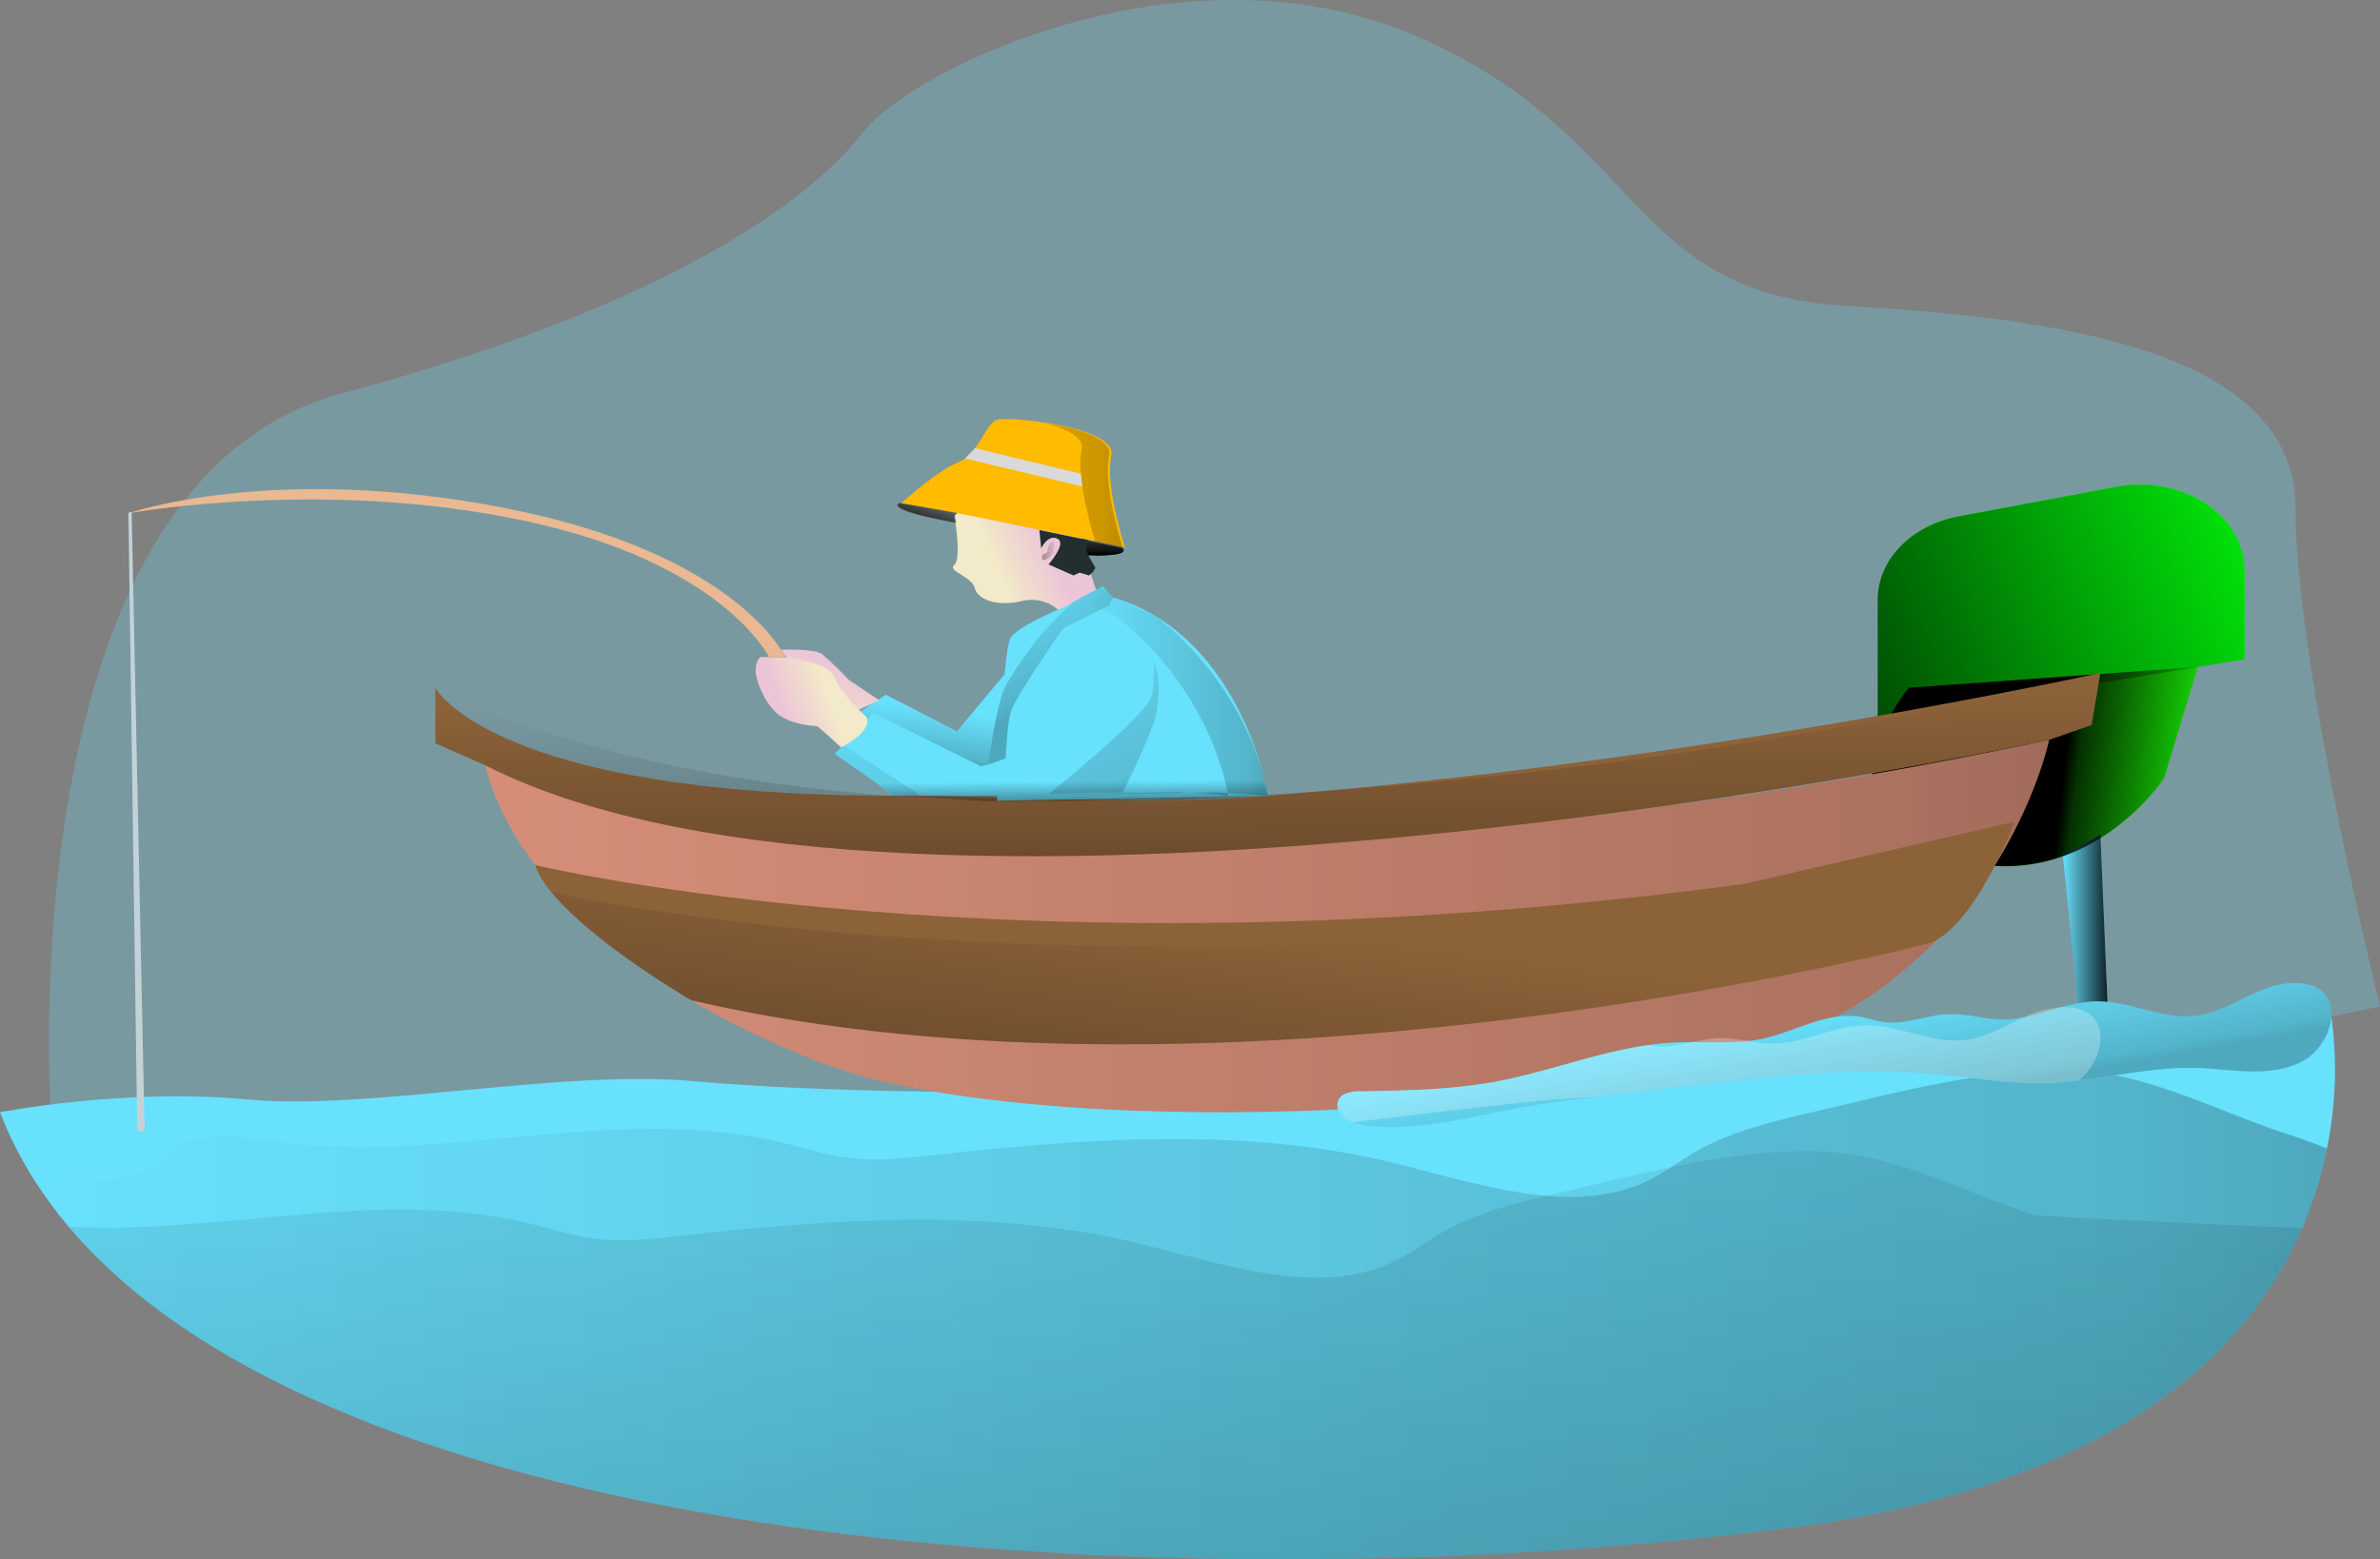 <svg width="1178" height="772" viewBox="0 0 1178 772" fill="none" xmlns="http://www.w3.org/2000/svg">
<rect x="0" y="0" width="1178" height="772" fill="#808080" stroke="none"/>
<path opacity="0.27" d="M25.319 553.633C25.319 553.633 2.519 239.71 168.892 194.889C335.265 150.069 402.586 97.187 427.032 65.653C451.477 34.119 585.957 -31.208 699.875 17.422C813.795 66.051 804.702 145.285 914.115 151.485C1023.53 157.686 1136.23 174.826 1136.23 252.133C1136.23 329.441 1178 498.271 1178 498.271C1178 498.271 237.427 698.968 25.319 553.633V553.633Z" fill="#68E1FD"/>
<path d="M929.565 296.871V355.753L1110.97 326.367V282.078C1110.95 275.73 1109.2 269.467 1105.83 263.751C1102.47 258.034 1097.59 253.012 1091.54 249.053C1085.5 245.094 1078.45 242.301 1070.91 240.88C1063.36 239.46 1055.54 239.448 1048 240.844L969.742 255.482C958.309 257.603 948.097 262.858 940.794 270.382C933.489 277.907 929.529 287.25 929.565 296.871V296.871Z" fill="#01F30A"/>
<path d="M1087.82 330.178L1071.19 385.185C1071.19 385.185 1031.32 446.349 962.619 423.894C893.922 401.44 944.757 340.497 944.757 340.497L1087.82 330.178Z" fill="#18F805"/>
<path d="M1029.13 502.397L1021.07 423.894L1039.62 413.176L1043.98 517.057L1029.13 520.998V502.397Z" fill="#68E1FD"/>
<path d="M1029.13 502.397L1021.07 423.894L1039.62 413.176L1043.98 517.057L1029.13 520.998V502.397Z" fill="url(#paint0_linear_721_157)"/>
<path d="M929.393 296.999V355.882L1110.79 326.496V282.206C1110.78 275.858 1109.03 269.596 1105.66 263.88C1102.3 258.163 1097.41 253.14 1091.37 249.181C1085.32 245.223 1078.27 242.43 1070.74 241.01C1063.19 239.588 1055.37 239.576 1047.81 240.973L969.569 255.61C958.136 257.731 947.925 262.987 940.621 270.512C933.316 278.036 929.357 287.379 929.393 296.999V296.999Z" fill="url(#paint1_linear_721_157)"/>
<path d="M1087.82 330.178L1071.19 385.185C1071.19 385.185 1031.32 446.349 962.619 423.894C893.922 401.44 944.757 340.497 944.757 340.497L1087.82 330.178Z" fill="url(#paint2_linear_721_157)"/>
<path d="M497.769 333.166L473.62 362.109L438.434 343.928L420.033 355.953L471.731 388.195L514.471 374.753L497.769 333.166Z" fill="#68E1FD"/>
<path opacity="0.25" d="M497.769 333.166L473.62 362.109L438.434 343.928L420.033 355.953L471.731 388.195L514.471 374.753L497.769 333.166Z" fill="url(#paint3_linear_721_157)"/>
<path d="M386.656 321.717C386.656 321.717 402.845 320.831 407.027 323.932C411.637 327.935 415.979 332.142 420.033 336.532L435.17 346.696L421.247 353.118L399.337 340.784L386.656 321.717Z" fill="url(#paint4_linear_721_157)"/>
<path d="M1151.74 568.542C1149.09 581.972 1144.99 595.179 1139.47 608.005C1113.31 668.747 1047.05 735.403 886.663 756.218C599.761 793.399 173.82 772.827 34.025 607.384C27.793 600.002 22.125 592.312 17.053 584.353C10.151 573.552 4.444 562.265 0 550.627C0 550.627 61.682 538.602 121.96 544.293C182.238 549.985 276.757 529.346 343.214 535.259C409.671 541.171 493.29 540.618 493.29 540.618C493.29 540.618 957.115 506.604 1043.91 517.078C1130.72 527.552 1152.63 495.265 1152.63 495.265C1157.05 519.576 1156.75 544.308 1151.74 568.542V568.542Z" fill="#68E1FD"/>
<path d="M240.331 378.939C240.331 378.939 515.173 472.301 1014.24 366.295C1014.24 366.295 987.928 493.737 849.482 525.736C711.037 557.736 493.803 560.149 405.408 525.736C254.47 466.92 240.331 378.939 240.331 378.939Z" fill="#D68E78"/>
<path opacity="0.25" d="M240.331 378.939C240.331 378.939 515.173 472.301 1014.24 366.295C1014.24 366.295 987.928 493.737 849.482 525.736C711.037 557.736 493.803 560.149 405.408 525.736C254.47 466.92 240.331 378.939 240.331 378.939Z" fill="url(#paint5_linear_721_157)"/>
<path d="M240.33 378.938L215.48 367.999V340.495C215.48 340.495 243.299 393.953 442.697 393.953C509.021 393.953 561.905 399.135 627.553 393.953C839.769 377.189 1039.62 333.166 1039.62 333.166L1035.29 358.92L1014.24 366.294C1014.24 366.294 452.978 487.004 240.33 378.938V378.938Z" fill="#8C6239"/>
<path opacity="0.25" d="M240.33 378.938L215.48 367.999V340.495C215.48 340.495 315.072 396.61 514.471 396.61C795.221 396.61 1039.62 333.166 1039.62 333.166L1035.29 358.92L1014.24 366.294C1014.24 366.294 452.978 487.004 240.33 378.938V378.938Z" fill="url(#paint6_linear_721_157)"/>
<path d="M472.352 255.284C472.352 255.284 476.102 276.521 472.352 279.643C468.6 282.766 481.067 285.423 482.416 291.025C483.764 296.628 492.83 300.57 505.81 297.536C509.444 296.675 513.324 296.823 516.846 297.956C520.368 299.09 523.337 301.145 525.291 303.803C525.291 303.803 537.189 299.64 543.153 294.015C543.153 294.015 534.68 269.147 534.222 260.266C533.763 251.387 494.558 234.135 472.352 255.284V255.284Z" fill="url(#paint7_linear_721_157)"/>
<path d="M467.857 252.916C469.88 252.916 556.71 270.964 556.71 270.964C556.71 270.964 546.725 239.961 549.991 225.567C553.255 211.173 498.724 205.925 493.328 207.851C487.931 209.778 484.018 225.124 474.171 228.911C464.322 232.698 445.974 249.195 445.974 249.195L467.857 252.916Z" fill="#FFBB00"/>
<path opacity="0.25" d="M555.673 270.963C555.673 270.963 468.844 252.915 466.82 252.915L444.856 249.128L445.369 248.664L453.275 250.036C455.299 250.036 542.127 268.084 542.127 268.084C542.127 268.084 532.144 237.081 535.409 222.687C536.758 216.753 528.258 212.39 517.439 209.401C533.628 212.014 550.843 217.262 548.954 225.567C545.689 239.939 555.673 270.963 555.673 270.963V270.963Z" fill="url(#paint8_linear_721_157)"/>
<path d="M482.59 221.858L534.972 234.536C535.196 236.662 535.409 238.799 535.699 240.872L477.678 226.959L482.365 222.128L482.59 221.858Z" fill="#D9D9D9"/>
<path d="M444.856 249.126C444.856 249.126 435.79 252.204 472.918 258.937C472.918 258.937 471.029 254.663 473.62 254.153L444.856 249.126Z" fill="#6F7677"/>
<path d="M555.672 270.962C555.672 270.962 559.531 273.73 550.437 274.417C546.033 274.904 541.568 274.904 537.163 274.417L535.247 266.71L555.672 270.962Z" fill="#565A5B"/>
<path d="M445.365 248.97C445.365 248.97 436.299 252.048 473.426 258.781C473.426 258.781 471.537 254.507 474.128 253.997L445.365 248.97Z" fill="url(#paint9_linear_721_157)"/>
<path d="M555.22 271.291C555.22 271.291 559.079 274.06 549.986 274.745C545.581 275.233 541.116 275.233 536.711 274.745L534.795 267.039L555.22 271.291Z" fill="url(#paint10_linear_721_157)"/>
<path d="M514.471 262.438L515.334 271.451C515.334 271.451 518.653 264.342 523.428 266.712C528.205 269.082 518.977 279.445 518.977 279.445L531.334 284.892L534.303 283.498L538.997 284.892L540.725 283.498L542.208 281.15C542.208 281.15 537.055 272.979 537.621 270.964C537.962 269.772 538.17 268.556 538.242 267.332L514.471 262.438Z" fill="#232E30"/>
<path d="M543.153 293.905C543.153 293.905 503.678 308.41 499.981 316.205C496.285 323.999 493.452 396.412 493.452 396.412L627.634 393.955C627.634 393.955 613.954 308.299 543.153 293.905Z" fill="#68E1FD"/>
<path d="M548.954 299.704L526.316 310.954C526.316 310.954 502.706 344.614 500.278 352.453C497.85 360.292 497.067 391.45 497.067 391.45L489.189 378.539C489.189 378.539 493.127 347.825 497.85 339.366C503.758 329.022 510.86 319.167 519.058 309.935C525.291 303.691 530.795 298.242 530.795 298.242L545.878 290.116L550.923 295.829L548.954 299.704Z" fill="#68E1FD"/>
<path opacity="0.25" d="M548.954 299.704L526.316 310.954C526.316 310.954 502.706 344.614 500.278 352.453C497.85 360.292 497.067 391.45 497.067 391.45L489.189 378.539C489.189 378.539 493.127 347.825 497.85 339.366C503.758 329.022 510.86 319.167 519.058 309.935C525.291 303.691 530.795 298.242 530.795 298.242L545.878 290.116L550.923 295.829L548.954 299.704Z" fill="url(#paint11_linear_721_157)"/>
<path d="M546.849 310.957C546.849 310.957 517.466 343.133 515.847 358.214C514.228 373.295 485.465 379.495 485.465 379.495L432.363 353.232L413.179 373.295L442.697 393.955H534.248C534.248 393.955 570.998 362.111 572.483 352.457C573.967 342.801 578.175 316.338 546.849 310.957V310.957Z" fill="#68E1FD"/>
<path opacity="0.25" d="M572.455 352.454C570.971 362.11 555.673 392.316 555.673 392.316L442.697 394.042L413.179 373.47L417.335 369.041L432.363 353.319L485.465 379.582C485.465 379.582 514.2 373.382 515.847 358.301C517.492 343.22 546.849 311.044 546.849 311.044C560.88 313.458 567.76 320.101 570.971 327.542C574.938 336.666 573.292 347.117 572.455 352.454V352.454Z" fill="url(#paint12_linear_721_157)"/>
<path d="M570.216 343.861C568.705 353.516 518.949 393.221 518.949 393.221L455.838 393.886L417.361 368.885L432.391 353.161L485.492 379.425C485.492 379.425 514.228 373.225 515.873 358.144C517.52 343.064 546.876 310.888 546.876 310.888C560.907 313.301 567.787 319.945 570.998 327.385C571.48 332.884 571.218 338.41 570.216 343.861Z" fill="#68E1FD"/>
<path d="M428.856 354.936C428.856 354.936 415.581 342.911 413.179 335.758C410.777 328.606 396.342 327.299 395.424 326.37C394.507 325.439 376.537 325.24 376.537 325.24C376.537 325.24 374.46 326.17 374.028 330.887C373.596 335.604 377.455 346.233 383.877 352.567C390.298 358.899 403.574 359.454 404.248 359.454C404.922 359.454 416.309 370.017 416.309 370.017C416.309 370.017 432.309 362.155 428.856 354.936V354.936Z" fill="url(#paint13_linear_721_157)"/>
<path d="M388.76 325.46C388.76 325.46 365.906 274.418 250.692 251.675C135.478 228.932 63.543 254.11 63.543 254.11C63.543 254.11 166.076 235.354 268.986 259.979C359.187 281.548 380.666 325.328 380.666 325.328L388.76 325.46Z" fill="#EAB892"/>
<path d="M63.543 254.022L67.941 560.172H71.584L65.162 253.756C65.162 253.756 64.758 252.804 63.543 254.022V254.022Z" fill="#C3D2D6"/>
<path opacity="0.25" d="M582.736 392.227L586.567 392.493L498.605 393.955L498.416 393.623L582.736 392.227Z" fill="url(#paint14_linear_721_157)"/>
<path opacity="0.25" d="M627.634 393.955L607.64 392.581C606.183 384.299 596.362 339.789 552.381 305.111L533.196 296.717C537.244 294.269 541.49 292.05 545.905 290.074L550.95 295.787L572.051 305.111C620.753 343.509 627.634 393.955 627.634 393.955V393.955Z" fill="url(#paint15_linear_721_157)"/>
<path opacity="0.25" d="M607.802 393.955L586.567 392.493L602.487 392.227L607.559 392.582C607.748 393.401 607.802 393.955 607.802 393.955V393.955Z" fill="url(#paint16_linear_721_157)"/>
<path d="M997.048 406.798C997.048 406.798 995.051 412.157 991.652 419.687C984.259 435.852 970.066 462.05 954.416 467.076C954.416 467.076 608.692 557.338 342.189 495.222C342.189 495.222 293.621 467.032 272.899 441.676C269.368 437.575 266.636 433.048 264.804 428.256C264.804 428.256 504.028 486.142 863.432 437.579L997.048 406.798Z" fill="#8C6239"/>
<path opacity="0.25" d="M991.598 419.686C984.205 435.851 970.012 462.049 954.362 467.076C954.362 467.076 608.639 557.338 342.134 495.222C342.134 495.222 293.567 467.032 272.845 441.676C317.419 451.066 542.667 492.608 863.432 449.227L991.598 419.686Z" fill="url(#paint17_linear_721_157)"/>
<path d="M516.117 274.416C516.117 274.416 518.626 274.017 518.545 272.422C518.464 270.828 520.299 267.506 521.513 268.17C522.727 268.835 522.295 274.637 518.356 276.741C514.416 278.844 516.117 274.416 516.117 274.416Z" fill="url(#paint18_linear_721_157)"/>
<path opacity="0.25" d="M1151.74 568.541C1138.24 636.46 1083.13 730.729 886.61 756.217C586.918 795.082 135.478 770.877 16.999 584.287C21.556 583.616 26.189 583.363 30.814 583.534C44.602 583.976 59.603 585.947 71.287 579.879C78.114 576.314 82.755 570.424 89.555 566.814C102.856 559.75 120.206 563.116 135.829 565.242C218.691 576.581 305.817 546.175 386.467 565.485C398.042 568.276 409.32 572.129 421.274 573.413C434.576 574.941 448.068 573.413 461.37 571.929C536.758 563.603 614.763 557.801 687.751 575.273C730.193 585.416 777.601 602.91 815.673 584.508C824.362 580.3 831.728 574.476 839.957 569.76C856.929 560.082 877.22 555.254 897.079 550.604C939.388 540.838 986.714 527.485 1031.32 530.276C1065.2 532.49 1100.12 551.091 1131.55 561.278C1138.22 563.47 1145.05 565.862 1151.74 568.541V568.541Z" fill="url(#paint19_linear_721_157)"/>
<path opacity="0.25" d="M1139.47 608.006C1113.31 668.748 1047.05 735.404 886.663 756.219C599.761 793.401 173.82 772.828 34.025 607.385C109.575 611.216 187.823 587.987 260.919 605.459C272.494 608.249 283.772 612.102 295.725 613.387C309.028 614.915 322.518 613.387 335.821 611.903C411.209 603.576 489.215 597.775 562.202 615.247C604.645 625.388 652.053 642.884 690.125 624.481C698.814 620.273 706.179 614.45 714.409 609.732C731.381 600.056 751.672 595.228 771.53 590.578C813.838 580.812 861.165 567.459 905.767 570.249C939.656 572.463 974.571 591.065 1006.01 601.251C1009.95 602.513 1081.23 605.348 1139.47 608.006V608.006Z" fill="url(#paint20_linear_721_157)"/>
<path d="M1134.68 486.695C1125.95 486.96 1117.93 490.614 1110.4 494.334C1102.88 498.055 1095.26 502.018 1086.57 502.993C1069.93 504.898 1054.2 495.442 1037.31 495.729C1021.52 496.017 1007.3 504.852 991.436 504.764C982.558 504.764 973.951 501.82 965.075 502.063C953.904 502.351 943.11 507.599 932.075 505.982C928.351 505.451 924.844 504.123 921.147 503.458C904.499 500.446 888.984 510.633 872.579 514.22C858.548 517.254 843.681 515.438 829.165 516.102C798.297 517.498 769.938 530.054 739.772 535.567C718.052 539.554 695.657 539.864 673.423 540.307C670.289 540.095 667.158 540.74 664.519 542.145C660.579 544.802 661.469 550.316 665.058 553.217C668.975 555.961 673.916 557.523 679.062 557.646C704.722 559.861 729.924 552.376 755.152 547.924C766.971 545.821 778.923 544.381 790.877 542.964L829.92 538.314C873.875 533.132 918.449 527.995 962.538 532.246C978.188 533.752 993.756 536.432 1009.51 536.298C1035.69 536.055 1061.22 528.017 1087.38 528.814C1097.16 529.123 1106.87 530.652 1116.63 530.563C1126.4 530.474 1136.71 528.348 1143.61 522.768C1156.89 511.873 1160.73 485.898 1134.68 486.695V486.695Z" fill="#68E1FD"/>
<path opacity="0.25" d="M1143.67 522.679C1136.73 528.348 1126.43 530.364 1116.68 530.474C1106.95 530.585 1097.21 529.035 1087.43 528.724C1067.77 528.127 1048.45 532.533 1028.95 534.837C1022.53 535.647 1016.06 536.106 1009.57 536.21C993.81 536.342 978.241 533.663 962.592 532.157C918.502 527.905 873.928 533.043 829.974 538.224L790.93 542.876L789.285 543.074C777.898 544.426 766.539 545.843 755.287 547.836C730.059 552.264 704.857 559.771 679.198 557.557C675.815 557.353 672.498 556.694 669.375 555.608C667.832 555.014 666.418 554.213 665.193 553.239C661.604 550.316 660.714 544.802 664.654 542.167C667.293 540.762 670.424 540.117 673.558 540.329C695.791 539.886 718.186 539.576 739.907 535.59C765.621 530.895 790.014 521.085 815.754 517.431C820.216 516.774 824.72 516.337 829.246 516.124C831.944 515.992 834.641 515.97 837.34 515.97C846.744 516.298 856.165 516.106 865.537 515.393C867.956 515.131 870.353 514.747 872.714 514.242C889.227 510.655 904.742 500.468 921.282 503.48C924.979 504.145 928.487 505.473 932.21 506.004C943.245 507.621 954.039 502.373 965.209 502.085C974.087 501.841 982.693 504.742 991.571 504.786C994.713 504.78 997.845 504.483 1000.91 503.901C1007.68 502.392 1014.35 500.603 1020.91 498.542C1026.18 496.93 1031.73 495.989 1037.36 495.751C1054.16 495.464 1069.98 504.92 1086.63 503.015C1095.32 502.04 1102.98 498.077 1110.45 494.357C1117.93 490.636 1125.95 486.982 1134.74 486.717C1160.73 485.897 1156.89 511.873 1143.67 522.679V522.679Z" fill="url(#paint21_linear_721_157)"/>
<path opacity="0.25" d="M1029.32 534.529L1028.91 534.839C1022.5 535.65 1016.02 536.109 1009.54 536.212C993.783 536.345 978.214 533.665 962.565 532.159C918.476 527.908 873.901 533.046 829.947 538.227L790.904 542.878L789.257 543.077C764.677 544.317 740.096 547.196 715.705 550.075C702.671 551.625 689.667 553.153 676.661 554.725L669.349 555.611C667.804 555.016 666.392 554.215 665.167 553.241C661.578 550.318 660.688 544.805 664.627 542.169C667.266 540.765 670.397 540.119 673.531 540.331C695.764 539.888 718.16 539.578 739.881 535.592C765.594 530.897 789.986 521.087 815.727 517.434C816.463 517.608 817.211 517.748 817.967 517.855C824.443 518.806 830.865 517.389 837.313 515.972C841.756 514.867 846.336 514.176 850.966 513.912C855.867 513.951 860.747 514.449 865.509 515.396C869.385 516.107 873.332 516.522 877.301 516.636C893.086 516.636 907.333 507.778 923.171 507.602C939.953 507.291 955.793 516.747 972.44 514.865C981.102 513.89 988.629 509.927 996.238 506.206C997.804 505.431 999.423 504.634 1001.04 503.992C1006.9 500.957 1013.56 499.12 1020.47 498.633H1021.03C1046.35 498.102 1042.45 523.789 1029.32 534.529V534.529Z" fill="white"/>
<path d="M435.17 388.154L624.828 382.174L627.527 393.911L580.766 395.948L525.101 396.524H487.326L442.563 394.021L435.17 388.154Z" fill="url(#paint22_linear_721_157)"/>
<defs>
<linearGradient id="paint0_linear_721_157" x1="1021.07" y1="467.076" x2="1043.98" y2="467.076" gradientUnits="userSpaceOnUse">
<stop stop-opacity="0"/>
<stop offset="0.91" stop-opacity="0.8"/>
<stop offset="1"/>
</linearGradient>
<linearGradient id="paint1_linear_721_157" x1="1133.28" y1="264.093" x2="866.414" y2="378.366" gradientUnits="userSpaceOnUse">
<stop stop-opacity="0"/>
<stop offset="0.91" stop-opacity="0.8"/>
<stop offset="1"/>
</linearGradient>
<linearGradient id="paint2_linear_721_157" x1="1096.93" y1="384.056" x2="1022.3" y2="375.446" gradientUnits="userSpaceOnUse">
<stop stop-opacity="0"/>
<stop offset="0.91" stop-opacity="0.8"/>
<stop offset="1"/>
</linearGradient>
<linearGradient id="paint3_linear_721_157" x1="470.058" y1="352.365" x2="466.606" y2="376.074" gradientUnits="userSpaceOnUse">
<stop stop-opacity="0"/>
<stop offset="0.91" stop-opacity="0.8"/>
<stop offset="1"/>
</linearGradient>
<linearGradient id="paint4_linear_721_157" x1="414.744" y1="328.295" x2="398.334" y2="365.921" gradientUnits="userSpaceOnUse">
<stop stop-color="#ECC4D7"/>
<stop offset="0.42" stop-color="#EFD4D1"/>
<stop offset="1" stop-color="#F2EAC9"/>
</linearGradient>
<linearGradient id="paint5_linear_721_157" x1="240.331" y1="458.461" x2="1014.24" y2="458.461" gradientUnits="userSpaceOnUse">
<stop stop-opacity="0"/>
<stop offset="0.91" stop-opacity="0.8"/>
<stop offset="1"/>
</linearGradient>
<linearGradient id="paint6_linear_721_157" x1="627.472" y1="344.681" x2="628.163" y2="425.313" gradientUnits="userSpaceOnUse">
<stop stop-opacity="0"/>
<stop offset="0.91" stop-opacity="0.8"/>
<stop offset="1"/>
</linearGradient>
<linearGradient id="paint7_linear_721_157" x1="519.786" y1="271.25" x2="493.873" y2="282.647" gradientUnits="userSpaceOnUse">
<stop stop-color="#ECC4D7"/>
<stop offset="0.42" stop-color="#EFD4D1"/>
<stop offset="1" stop-color="#F2EAC9"/>
</linearGradient>
<linearGradient id="paint8_linear_721_157" x1="444.856" y1="240.182" x2="555.673" y2="240.182" gradientUnits="userSpaceOnUse">
<stop stop-opacity="0"/>
<stop offset="0.91" stop-opacity="0.8"/>
<stop offset="1"/>
</linearGradient>
<linearGradient id="paint9_linear_721_157" x1="462.795" y1="246.49" x2="457.609" y2="261.96" gradientUnits="userSpaceOnUse">
<stop stop-opacity="0"/>
<stop offset="0.91" stop-opacity="0.8"/>
<stop offset="1"/>
</linearGradient>
<linearGradient id="paint10_linear_721_157" x1="520.883" y1="259.267" x2="520.883" y2="274.236" gradientUnits="userSpaceOnUse">
<stop stop-opacity="0"/>
<stop offset="0.91" stop-opacity="0.8"/>
<stop offset="1"/>
</linearGradient>
<linearGradient id="paint11_linear_721_157" x1="486.301" y1="295.785" x2="513.749" y2="347.531" gradientUnits="userSpaceOnUse">
<stop stop-opacity="0"/>
<stop offset="0.91" stop-opacity="0.8"/>
<stop offset="1"/>
</linearGradient>
<linearGradient id="paint12_linear_721_157" x1="461.477" y1="305.066" x2="527.861" y2="449.862" gradientUnits="userSpaceOnUse">
<stop stop-opacity="0"/>
<stop offset="0.91" stop-opacity="0.8"/>
<stop offset="1"/>
</linearGradient>
<linearGradient id="paint13_linear_721_157" x1="386.116" y1="350.152" x2="409.505" y2="341.676" gradientUnits="userSpaceOnUse">
<stop stop-color="#ECC4D7"/>
<stop offset="0.42" stop-color="#EFD4D1"/>
<stop offset="1" stop-color="#F2EAC9"/>
</linearGradient>
<linearGradient id="paint14_linear_721_157" x1="498.416" y1="393.092" x2="586.567" y2="393.092" gradientUnits="userSpaceOnUse">
<stop stop-opacity="0"/>
<stop offset="0.91" stop-opacity="0.8"/>
<stop offset="1"/>
</linearGradient>
<linearGradient id="paint15_linear_721_157" x1="533.17" y1="342.025" x2="627.553" y2="342.025" gradientUnits="userSpaceOnUse">
<stop stop-opacity="0"/>
<stop offset="0.91" stop-opacity="0.8"/>
<stop offset="1"/>
</linearGradient>
<linearGradient id="paint16_linear_721_157" x1="586.567" y1="393.092" x2="607.802" y2="393.092" gradientUnits="userSpaceOnUse">
<stop stop-opacity="0"/>
<stop offset="0.91" stop-opacity="0.8"/>
<stop offset="1"/>
</linearGradient>
<linearGradient id="paint17_linear_721_157" x1="627.202" y1="457.398" x2="615.867" y2="547.231" gradientUnits="userSpaceOnUse">
<stop stop-opacity="0"/>
<stop offset="0.91" stop-opacity="0.8"/>
<stop offset="1"/>
</linearGradient>
<linearGradient id="paint18_linear_721_157" x1="523.563" y1="272.622" x2="500.849" y2="273.213" gradientUnits="userSpaceOnUse">
<stop stop-opacity="0"/>
<stop offset="0.91" stop-opacity="0.8"/>
<stop offset="1"/>
</linearGradient>
<linearGradient id="paint19_linear_721_157" x1="16.999" y1="650.942" x2="1151.74" y2="650.942" gradientUnits="userSpaceOnUse">
<stop stop-opacity="0"/>
<stop offset="0.91" stop-opacity="0.8"/>
<stop offset="1"/>
</linearGradient>
<linearGradient id="paint20_linear_721_157" x1="583.302" y1="462.98" x2="589.446" y2="850.226" gradientUnits="userSpaceOnUse">
<stop stop-opacity="0"/>
<stop offset="0.91" stop-opacity="0.8"/>
<stop offset="1"/>
</linearGradient>
<linearGradient id="paint21_linear_721_157" x1="901.693" y1="500.092" x2="911.048" y2="552.003" gradientUnits="userSpaceOnUse">
<stop stop-opacity="0"/>
<stop offset="0.91" stop-opacity="0.8"/>
<stop offset="1"/>
</linearGradient>
<linearGradient id="paint22_linear_721_157" x1="531.307" y1="386.847" x2="531.507" y2="410.011" gradientUnits="userSpaceOnUse">
<stop stop-opacity="0"/>
<stop offset="0.91" stop-opacity="0.8"/>
<stop offset="1"/>
</linearGradient>
</defs>
</svg>
